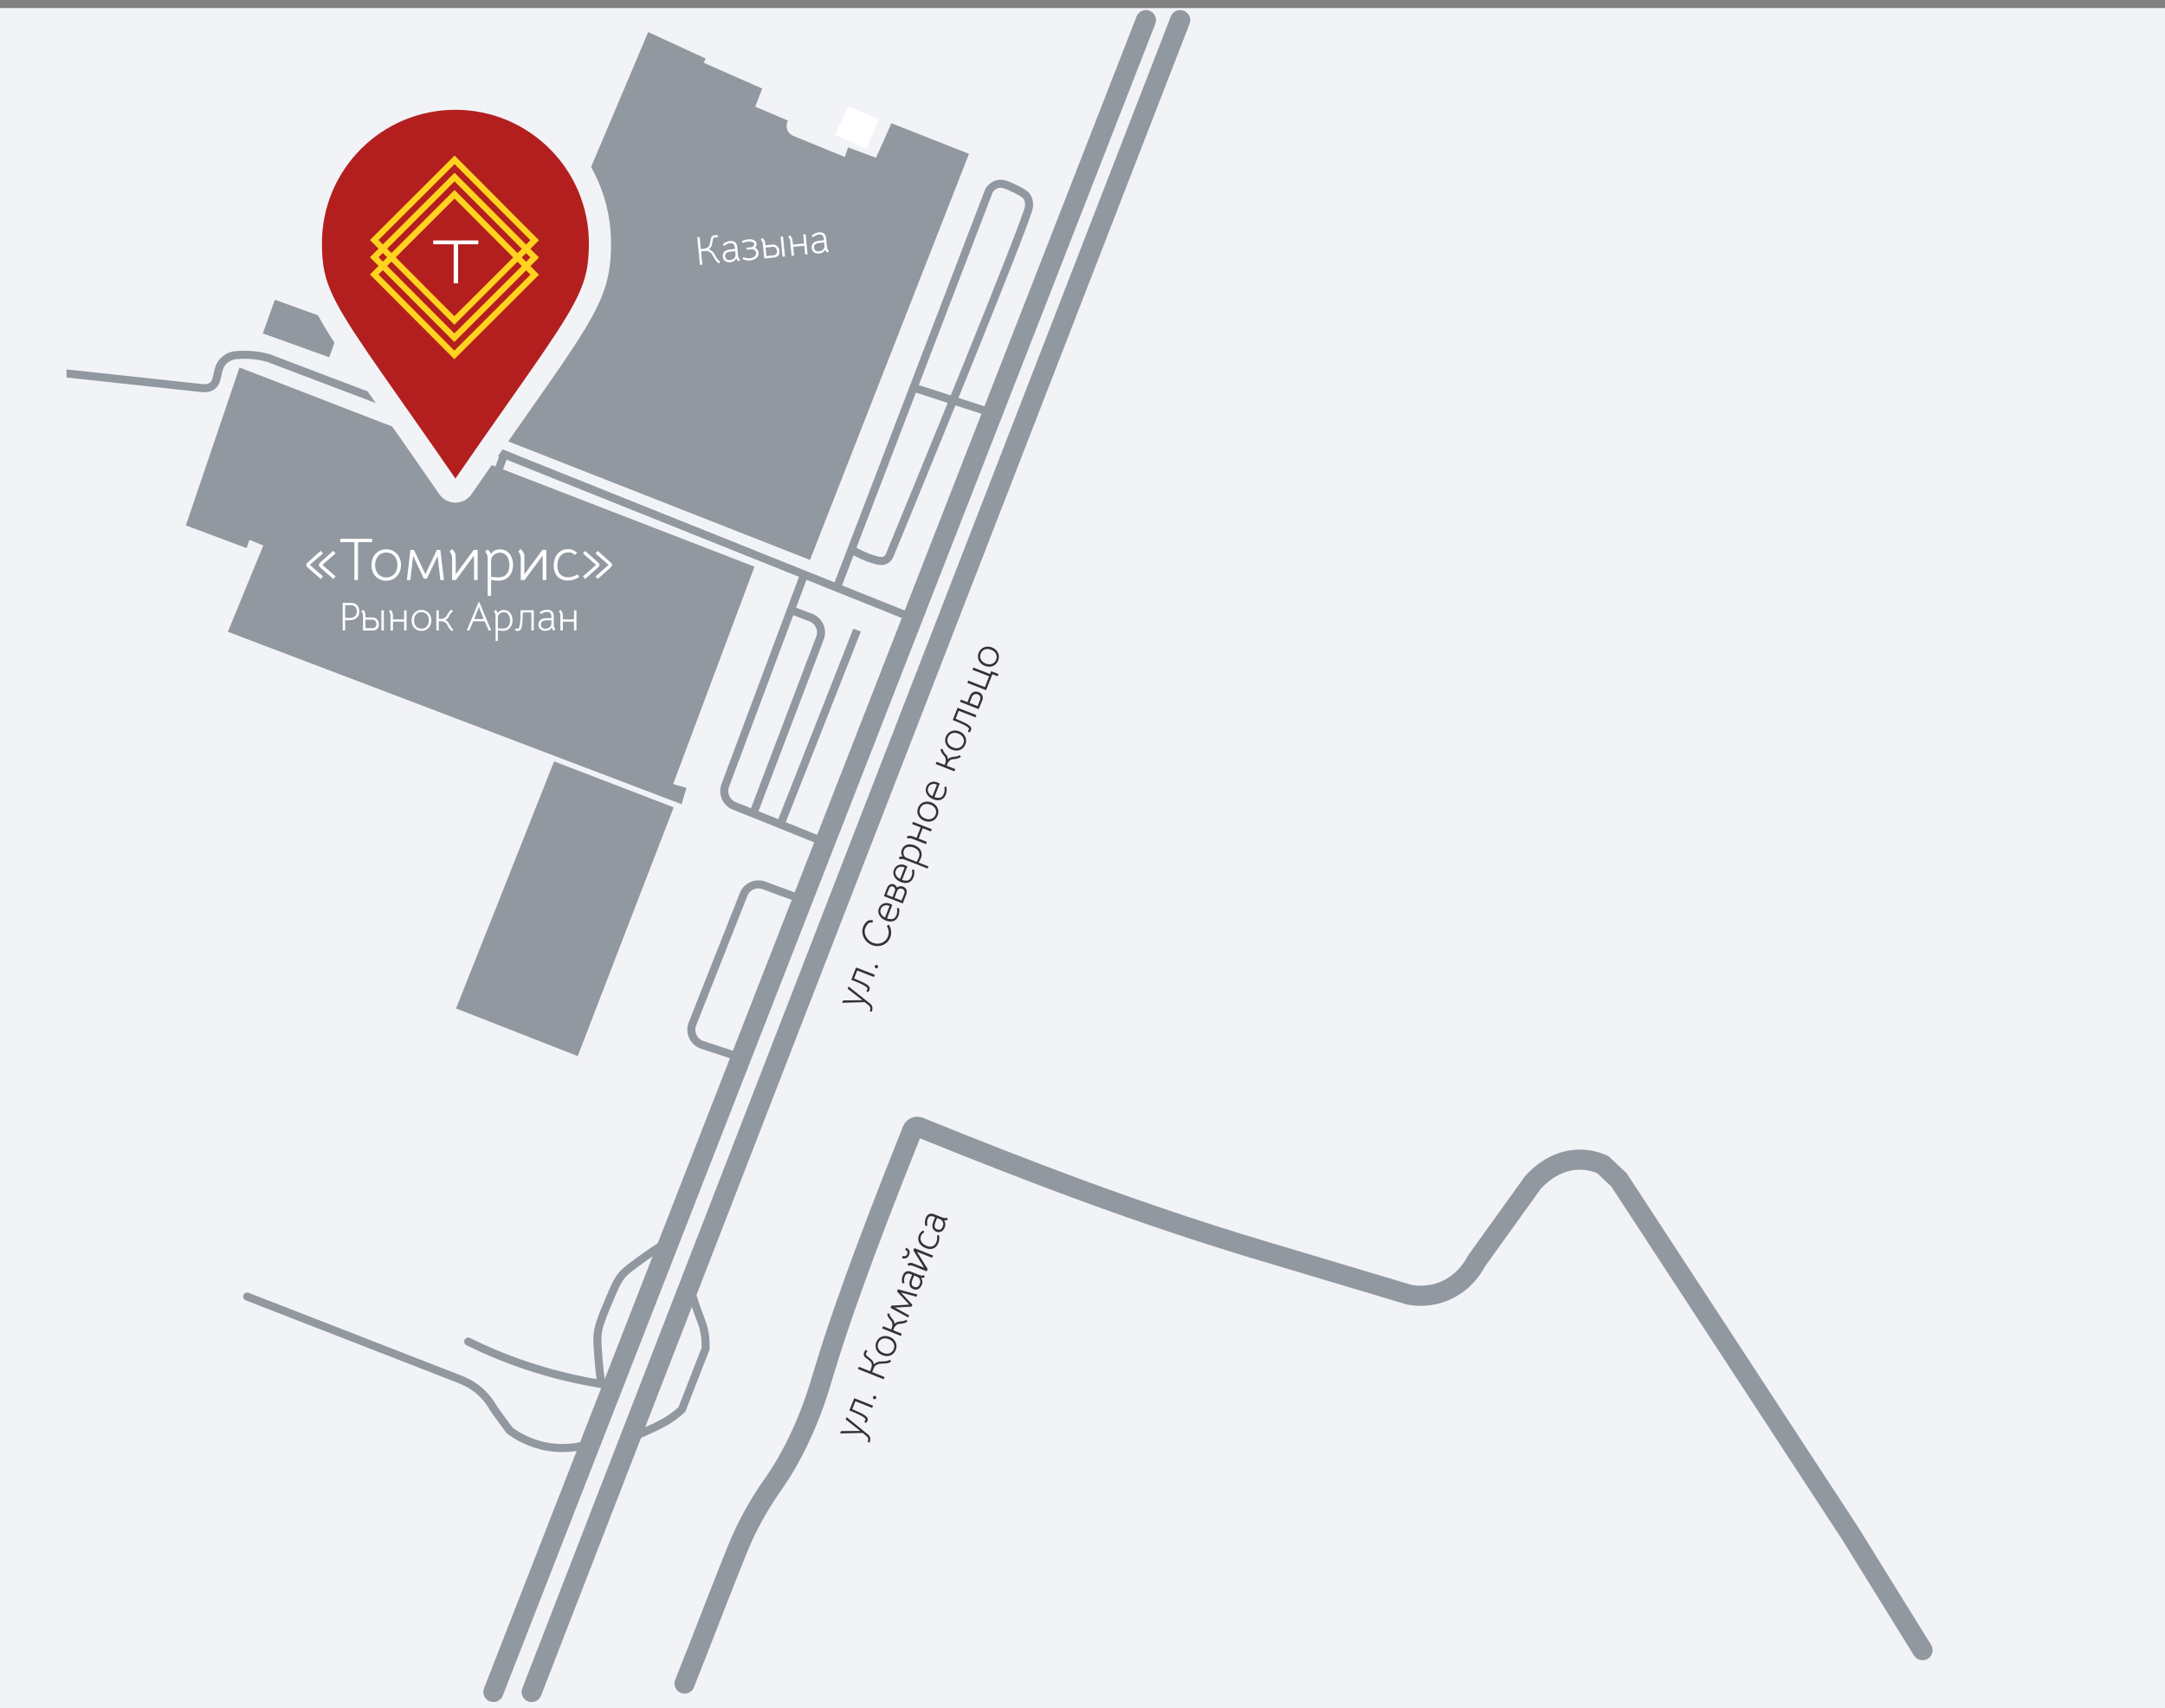 <svg width="1075" height="848" viewBox="0 0 1075 848" fill="none" xmlns="http://www.w3.org/2000/svg">
<rect x="0" y="0" width="1075" height="848" fill="#808080" stroke="none"/>
<rect y="4" width="1075" height="844" fill="#F2F3F7"/>
<g clip-path="url(#clip0_315_2295)">
<path d="M321.86 15.925C302.963 60.44 284.158 105.048 265.261 149.564C255.114 145.559 244.967 141.648 234.821 137.643C230.259 149.098 225.605 160.46 221.043 171.914C217.413 170.611 213.782 169.4 210.152 168.096L204.008 185.232C210.524 187.653 217.04 189.981 223.464 192.403L218.251 205.72C279.597 229.84 340.85 253.867 402.197 277.987C428.541 210.749 454.793 143.603 481.137 76.365C468.291 71.336 455.444 66.214 442.598 61.185C440.084 66.866 437.571 72.64 434.964 78.321L421.094 73.199C420.535 74.782 420.07 76.365 419.511 77.948C410.947 74.409 402.383 70.963 393.819 67.425C391.026 66.307 389.816 63.048 391.026 60.347L391.212 59.881C385.813 57.553 380.414 55.225 375.014 52.99L378.459 43.956C368.777 39.672 359.096 35.482 349.508 31.198C349.787 30.453 350.066 29.801 350.345 29.056L321.86 15.925Z" fill="#9198A0"/>
<path d="M421.374 52.71C426.401 54.946 431.334 57.181 436.361 59.322C434.313 64.165 432.265 69.008 430.217 73.944C425.004 71.615 419.791 69.287 414.578 66.959C416.812 62.209 419.046 57.46 421.374 52.71Z" fill="white"/>
<path d="M118.921 182.438C204.191 215.405 289.369 248.373 374.639 281.34C361.141 317.287 347.736 353.328 334.238 389.275C336.472 389.927 338.706 390.579 340.847 391.138C340.01 393.839 339.265 396.539 338.427 399.24C263.303 370.743 188.18 342.153 113.149 313.655C119.014 299.407 124.878 285.065 130.743 270.817C128.416 269.885 126.182 268.954 123.854 268.023C123.389 269.42 122.924 270.723 122.458 272.12C112.404 268.395 102.351 264.577 92.297 260.852C101.14 234.683 110.077 208.514 118.921 182.438Z" fill="#9198A0"/>
<path d="M275.128 378.007C294.956 385.643 314.784 393.187 334.519 400.823C318.601 441.986 302.682 483.148 286.857 524.311C266.749 516.395 246.642 508.572 226.441 500.657C242.732 459.773 258.93 418.89 275.128 378.007Z" fill="#9198A0"/>
<path d="M569 10L245 840" stroke="#9198A0" stroke-width="10" stroke-miterlimit="10" stroke-linecap="round" stroke-linejoin="round"/>
<path d="M586 10L264 840" stroke="#9198A0" stroke-width="10" stroke-miterlimit="10" stroke-linecap="round"/>
<path d="M339.918 835.825C343.548 826.698 350.81 808.166 354.626 798.294C366.356 768.307 368.124 763.837 372.22 756.014C381.436 738.32 385.067 737.202 393.631 720.811C402.847 703.21 406.757 688.962 409.363 680.394C415.507 659.813 427.423 624.983 453.022 561.097C453.581 559.7 455.07 559.048 456.467 559.607C509.528 581.119 565.941 602.818 626.542 620.885C650.932 628.149 675.322 635.506 699.711 642.77C702.597 643.329 709.579 644.167 717.305 640.908C727.266 636.717 731.827 628.522 733.038 626.193C742.347 613.155 751.749 600.211 761.058 587.173C762.733 585.31 771.018 575.997 783.865 575.718C788.892 575.625 792.988 576.929 795.78 578.139C798.48 580.654 801.179 583.168 803.879 585.776C842.232 644.446 880.585 703.117 918.938 761.695C930.854 780.879 942.676 800.064 954.592 819.248" stroke="#9198A0" stroke-width="10" stroke-miterlimit="10" stroke-linecap="round"/>
<path d="M163.067 163.707L139.508 155.219L136.89 162.492L160.449 170.979L163.067 163.707Z" stroke="#9198A0" stroke-width="10" stroke-miterlimit="10"/>
<path d="M364.959 524.125L348.669 518.723C344.387 517.327 342.152 512.484 343.828 508.293L369.242 444.035C370.824 440.03 375.292 438.075 379.295 439.565C384.601 441.52 390.001 443.476 395.307 445.432" stroke="#9198A0" stroke-width="4" stroke-miterlimit="10"/>
<path d="M422.955 272.958C425.375 274.355 430.402 276.963 435.336 278.174C436.732 278.546 438.408 278.825 439.897 277.894C441.201 277.149 441.759 275.752 442.038 275.007C453.302 247.721 510.18 109.239 510.925 102.627C511.204 100.02 510.18 98.064 510.18 98.064C509.808 97.412 508.97 96.108 504.688 94.059C500.127 91.824 497.799 90.707 495.193 91.452C493.238 92.01 491.935 93.314 491.19 94.339C465.963 160.18 440.735 226.022 415.508 291.77" stroke="#9198A0" stroke-width="4" stroke-miterlimit="10"/>
<path d="M33.188 185.418C55.622 187.839 77.964 190.261 100.399 192.682C102.912 192.961 104.308 192.309 105.146 191.751C108.87 189.236 107.008 183.462 110.825 179.365C112.5 177.595 114.548 176.85 115.852 176.478C118.086 176.198 120.878 176.012 124.137 176.198C127.767 176.385 130.932 177.13 133.352 177.781C152.622 185.045 171.799 192.403 191.068 199.667C200.191 204.044 209.221 208.327 218.344 212.704C233.89 218.944 249.436 225.184 264.889 231.423C326.701 256.195 388.512 280.874 450.231 305.646" stroke="#9198A0" stroke-width="4" stroke-miterlimit="10" stroke-linecap="round"/>
<path d="M250.271 225.836C249.433 228.164 248.502 230.492 247.664 232.82" stroke="#9198A0" stroke-width="4" stroke-miterlimit="10"/>
<path d="M454.324 192.682C466.147 196.5 477.969 200.319 489.792 204.137" stroke="#9198A0" stroke-width="4" stroke-miterlimit="10"/>
<path d="M398.938 286.183C385.998 320.733 373.059 355.284 360.119 389.927C358.63 393.932 360.585 398.495 364.588 400.078C378.737 405.759 392.98 411.44 407.13 417.214" stroke="#9198A0" stroke-width="4" stroke-miterlimit="10"/>
<path d="M425.562 312.817C412.902 345.04 400.242 377.262 387.488 409.484" stroke="#9198A0" stroke-width="4" stroke-miterlimit="10"/>
<path d="M393.166 303.039L402.568 306.578C406.664 308.161 408.712 312.724 407.13 316.822C396.145 345.692 385.16 374.654 374.176 403.524" stroke="#9198A0" stroke-width="4" stroke-miterlimit="10"/>
<path d="M122.738 643.701C178.499 665.307 218.993 681.232 227.837 684.585C229.42 685.237 233.888 686.82 238.263 690.731C241.894 693.897 244.035 697.343 245.431 699.765C247.944 703.21 250.458 706.749 253.064 710.195C256.23 712.523 262.746 716.714 272.055 718.297C282.109 719.973 290.114 717.738 293.931 716.434" stroke="#9198A0" stroke-width="4" stroke-miterlimit="10" stroke-linecap="round"/>
<path d="M232.492 666.052C241.708 670.616 252.879 675.365 265.725 679.37C278.665 683.467 290.673 685.889 300.913 687.472" stroke="#9198A0" stroke-width="4" stroke-miterlimit="10" stroke-linecap="round"/>
<path d="M329.027 617.998C326.42 619.674 322.604 622.189 318.135 625.448C313.388 628.894 310.968 630.664 309.106 632.712C306.592 635.599 305.01 639.324 301.938 646.682C298.68 654.504 297.097 658.416 296.725 662.7C296.445 665.68 296.725 668.753 297.19 674.899C297.563 679.649 298.028 683.56 298.493 686.354" stroke="#9198A0" stroke-width="4" stroke-miterlimit="10"/>
<path d="M343.455 642.211C344.013 643.981 344.851 646.588 345.968 649.848C347.83 655.063 348.668 656.646 349.413 659.72C349.971 661.955 350.53 665.307 350.344 669.591C346.434 679.649 342.524 689.707 338.614 699.671C337.683 700.603 336.287 701.813 334.518 703.117C333.867 703.583 332.377 704.7 330.05 706.004C324.465 709.171 315.714 712.803 314.504 713.268" stroke="#9198A0" stroke-width="4" stroke-miterlimit="10"/>
</g>
<path d="M430.82 715.948C431.097 715.255 431.178 714.677 431.061 714.214C431.019 713.996 430.926 713.779 430.783 713.564C430.651 713.354 430.483 713.164 430.277 712.996L428.35 711.407L417.141 711.642L417.609 710.472L427.154 710.411L419.919 704.696L420.379 703.545L430.998 712.164C431.577 712.654 431.939 713.222 432.082 713.869C432.229 714.544 432.128 715.316 431.782 716.182L430.82 715.948ZM430.738 705.434C430.52 705.979 430.128 706.332 429.561 706.493L429.256 705.423C429.484 705.356 429.64 705.218 429.724 705.007C429.808 704.797 429.805 704.609 429.713 704.443C429.609 704.272 429.422 704.075 429.152 703.852C428.503 703.32 427.517 702.753 426.192 702.152C424.872 701.538 423.383 700.899 421.724 700.236L424.178 694.152L433.482 697.872L433.036 698.987L424.735 695.667L423.161 699.604C424.444 700.131 425.742 700.708 427.057 701.334C428.372 701.961 429.309 702.508 429.869 702.976C430.332 703.362 430.645 703.746 430.808 704.127C430.96 704.503 430.936 704.939 430.738 705.434ZM435.06 694.143C434.975 694.353 434.827 694.509 434.614 694.611C434.394 694.695 434.178 694.695 433.968 694.611C433.745 694.521 433.589 694.373 433.5 694.165C433.403 693.94 433.397 693.722 433.481 693.511C433.57 693.288 433.725 693.135 433.945 693.051C434.158 692.949 434.376 692.943 434.599 693.032C434.809 693.116 434.963 693.271 435.06 693.496C435.149 693.704 435.149 693.92 435.06 694.143ZM426.437 678.539L432.027 680.774L432.257 680.198C432.584 679.381 432.788 678.673 432.869 678.074C432.956 677.462 432.831 676.895 432.494 676.373C432.323 676.118 432.099 675.87 431.822 675.63C431.545 675.39 431.195 675.114 430.774 674.802C430.22 674.393 429.796 674.052 429.504 673.777C429.205 673.485 429.014 673.172 428.932 672.837C428.818 672.404 428.865 671.928 429.073 671.408C429.261 670.937 429.562 670.49 429.976 670.067L430.715 670.858C430.437 671.12 430.222 671.443 430.069 671.827C429.95 672.124 429.916 672.369 429.968 672.563C430.01 672.709 430.126 672.87 430.314 673.045C430.495 673.204 430.825 673.472 431.305 673.851C432.261 674.549 432.921 675.143 433.285 675.634C433.642 676.106 433.86 676.675 433.939 677.338C434.471 676.833 435.033 676.469 435.625 676.246C436.217 676.023 436.865 675.909 437.571 675.904C438.47 675.919 439.3 675.871 440.063 675.759C440.831 675.635 441.372 675.414 441.686 675.094L442.525 675.796C442.095 676.299 441.499 676.621 440.739 676.762C439.984 676.891 439.042 676.966 437.913 676.989L437.107 677.011C436.481 677.033 435.854 677.235 435.228 677.617C434.601 677.998 434.184 678.449 433.976 678.969L433.067 681.19L439.213 683.648L438.768 684.762L425.991 679.653L426.437 678.539ZM444.766 670.194C444.414 671.073 443.895 671.778 443.21 672.308C442.529 672.825 441.746 673.13 440.862 673.222C439.979 673.313 439.072 673.173 438.144 672.802C437.215 672.431 436.463 671.907 435.886 671.231C435.301 670.538 434.941 669.769 434.805 668.925C434.661 668.063 434.765 667.193 435.116 666.314C435.463 665.448 435.983 664.758 436.676 664.245C437.362 663.715 438.147 663.405 439.031 663.313C439.919 663.209 440.828 663.343 441.757 663.714C442.685 664.085 443.435 664.615 444.007 665.303C444.584 665.979 444.945 666.748 445.088 667.609C445.225 668.454 445.117 669.315 444.766 670.194ZM443.77 669.775C444.181 668.747 444.157 667.783 443.699 666.882C443.246 665.968 442.45 665.284 441.311 664.828C440.556 664.526 439.837 664.404 439.153 664.461C438.458 664.513 437.845 664.734 437.315 665.126C436.785 665.517 436.387 666.047 436.119 666.715C435.847 667.396 435.768 668.061 435.882 668.71C435.996 669.358 436.293 669.944 436.773 670.466C437.241 670.984 437.847 671.391 438.589 671.688C439.332 671.985 440.052 672.107 440.747 672.055C441.431 671.998 442.037 671.774 442.567 671.383C443.097 670.992 443.498 670.456 443.77 669.775ZM438.488 658.421L442.499 660.025C442.544 659.913 442.621 659.722 442.73 659.449C442.839 659.177 442.914 658.97 442.956 658.829C442.991 658.67 443.022 658.503 443.049 658.328C443.116 657.909 443.11 657.476 443.03 657.028C442.956 656.567 442.801 656.182 442.566 655.873L442.206 655.427C441.723 654.875 441.343 654.371 441.065 653.916C440.694 653.264 440.545 652.667 440.62 652.122L441.715 652.237C441.673 652.593 441.794 653.008 442.079 653.481C442.295 653.84 442.555 654.195 442.859 654.547C443.169 654.886 443.357 655.098 443.424 655.182C443.709 655.511 443.893 655.822 443.977 656.114C444.061 656.406 444.107 656.776 444.115 657.224C444.6 656.801 445.052 656.515 445.47 656.366C445.889 656.218 446.306 656.126 446.722 656.091C447.554 656.022 448.158 655.948 448.534 655.868C449.156 655.715 449.563 655.504 449.756 655.237L450.629 655.909C450.213 656.446 449.492 656.812 448.467 657.005C448.185 657.064 447.893 657.113 447.591 657.15C447.281 657.17 447.082 657.183 446.993 657.191C446.599 657.206 446.306 657.239 446.113 657.291C445.722 657.407 445.339 657.628 444.965 657.952C444.591 658.277 444.312 658.617 444.126 658.974C444.022 659.162 443.896 659.442 443.747 659.813C443.633 660.098 443.558 660.305 443.521 660.433L447.773 662.134L447.328 663.248L438.043 659.535L438.488 658.421ZM442.157 649.301L442.595 648.206L451.464 647.681L445.409 641.168L445.84 640.09L455.545 642.7L455.107 643.796L447.344 641.661L453.005 647.759L452.634 648.687L444.337 649.182L451.416 653.025L450.993 654.084L442.157 649.301ZM459.167 634.072C458.888 634.233 458.607 634.343 458.324 634.402C458.047 634.45 457.704 634.463 457.296 634.443C457.68 634.884 457.909 635.406 457.983 636.011C458.05 636.597 457.945 637.237 457.667 637.931C457.276 638.909 456.702 639.591 455.944 639.977C455.192 640.351 454.37 640.36 453.478 640.003C452.537 639.627 451.938 639.007 451.681 638.143C451.428 637.267 451.544 636.222 452.029 635.008L452.891 632.854L452.222 632.587C451.48 632.29 450.864 632.231 450.377 632.409C449.889 632.587 449.511 633.011 449.244 633.679C449.046 634.174 448.936 634.719 448.914 635.313C448.879 635.903 448.935 636.463 449.081 636.996L448.063 637.17C447.863 636.559 447.782 635.916 447.822 635.243C447.854 634.552 447.996 633.891 448.249 633.26C448.65 632.257 449.214 631.599 449.942 631.287C450.657 630.97 451.498 631.005 452.464 631.391L456.345 632.943C457.298 633.324 458.131 633.377 458.844 633.103L459.167 634.072ZM456.672 637.511C457.004 636.682 457.037 635.934 456.772 635.268C456.512 634.59 456.017 634.104 455.286 633.812L453.894 633.255L453.136 635.149C452.715 636.202 452.568 637.019 452.694 637.601C452.808 638.178 453.212 638.605 453.905 638.882C454.524 639.129 455.075 639.134 455.558 638.897C456.028 638.654 456.4 638.192 456.672 637.511ZM453.531 620.803L454.006 619.615L463.292 623.328L462.846 624.442L455.288 621.42L460.618 630.013L460.15 631.183L453.539 628.54C452.561 628.148 451.739 628.121 451.073 628.458L450.627 627.418C450.932 627.195 451.336 627.048 451.838 626.976C452.328 626.899 452.803 626.953 453.261 627.136L458.832 629.364L453.531 620.803ZM451.407 622.991C451.075 623.821 450.591 624.367 449.955 624.629C449.324 624.879 448.613 624.861 447.823 624.574L448.254 623.497C449.343 623.86 450.081 623.56 450.467 622.594C450.849 621.641 450.512 620.939 449.457 620.488L449.888 619.411C450.707 619.768 451.245 620.255 451.5 620.874C451.76 621.481 451.729 622.186 451.407 622.991ZM465.927 617.115C465.387 618.464 464.547 619.363 463.405 619.811C462.269 620.247 460.983 620.178 459.547 619.604C458.556 619.208 457.758 618.673 457.151 617.999C456.532 617.321 456.154 616.56 456.018 615.716C455.869 614.866 455.973 613.996 456.33 613.105C456.528 612.609 456.804 612.188 457.158 611.842C457.505 611.478 457.967 611.146 458.547 610.846L458.918 611.856C458.52 612.027 458.197 612.243 457.949 612.503C457.706 612.75 457.501 613.085 457.333 613.506C456.922 614.533 456.964 615.505 457.459 616.421C457.947 617.32 458.81 618.017 460.048 618.512C461.187 618.967 462.186 619.036 463.045 618.719C463.897 618.385 464.536 617.686 464.961 616.621C465.323 615.717 465.423 614.623 465.262 613.338L466.235 613.167C466.379 613.813 466.426 614.485 466.376 615.183C466.319 615.864 466.17 616.508 465.927 617.115ZM470.582 605.527C470.302 605.688 470.021 605.799 469.739 605.858C469.462 605.905 469.119 605.919 468.71 605.899C469.094 606.34 469.323 606.862 469.398 607.466C469.465 608.053 469.359 608.693 469.082 609.386C468.691 610.364 468.117 611.046 467.359 611.433C466.606 611.807 465.784 611.815 464.893 611.459C463.952 611.083 463.353 610.463 463.095 609.599C462.843 608.722 462.959 607.677 463.444 606.464L464.306 604.31L463.637 604.042C462.894 603.745 462.279 603.686 461.791 603.864C461.303 604.043 460.926 604.466 460.659 605.135C460.461 605.63 460.35 606.175 460.328 606.769C460.294 607.358 460.349 607.919 460.495 608.451L459.478 608.626C459.277 608.014 459.197 607.372 459.236 606.698C459.268 606.008 459.411 605.346 459.663 604.715C460.064 603.712 460.629 603.055 461.357 602.743C462.072 602.426 462.913 602.46 463.878 602.847L467.76 604.399C468.713 604.78 469.546 604.833 470.259 604.558L470.582 605.527ZM468.087 608.967C468.418 608.137 468.452 607.389 468.187 606.723C467.927 606.045 467.432 605.56 466.701 605.268L465.308 604.711L464.551 606.605C464.13 607.657 463.983 608.474 464.109 609.056C464.223 609.633 464.627 610.06 465.32 610.337C465.939 610.585 466.49 610.59 466.973 610.352C467.443 610.109 467.814 609.648 468.087 608.967Z" fill="#333333"/>
<path d="M431.887 502.049C432.159 501.354 432.235 500.775 432.115 500.313C432.071 500.095 431.977 499.88 431.832 499.665C431.699 499.456 431.529 499.268 431.322 499.101L429.382 497.527L418.176 497.849L418.634 496.675L428.178 496.541L420.899 490.882L421.35 489.727L432.036 498.263C432.619 498.749 432.985 499.314 433.134 499.96C433.285 500.634 433.191 501.406 432.851 502.276L431.887 502.049ZM431.724 491.536C431.51 492.082 431.121 492.438 430.555 492.604L430.242 491.536C430.469 491.468 430.624 491.328 430.707 491.117C430.789 490.906 430.784 490.718 430.691 490.552C430.586 490.382 430.397 490.187 430.126 489.966C429.473 489.439 428.482 488.88 427.152 488.289C425.828 487.685 424.334 487.058 422.67 486.408L425.077 480.305L434.409 483.953L433.972 485.071L425.646 481.816L424.102 485.765C425.389 486.282 426.692 486.849 428.011 487.465C429.331 488.081 430.272 488.621 430.836 489.084C431.302 489.467 431.618 489.848 431.784 490.228C431.938 490.603 431.918 491.039 431.724 491.536ZM435.958 480.211C435.875 480.422 435.728 480.579 435.516 480.682C435.296 480.768 435.081 480.77 434.869 480.688C434.646 480.6 434.489 480.453 434.398 480.246C434.3 480.021 434.292 479.803 434.374 479.592C434.462 479.369 434.615 479.214 434.835 479.128C435.047 479.025 435.265 479.017 435.488 479.104C435.699 479.187 435.854 479.34 435.952 479.565C436.043 479.772 436.045 479.987 435.958 480.211ZM442.006 465.453C441.54 466.645 440.822 467.603 439.852 468.326C438.882 469.049 437.787 469.488 436.568 469.641C435.348 469.794 434.149 469.64 432.969 469.179C431.764 468.708 430.746 467.981 429.914 466.997C429.081 466.013 428.54 464.907 428.291 463.678C428.041 462.45 428.139 461.264 428.586 460.121C428.994 459.078 429.611 458.196 430.437 457.474C431.268 456.739 432.302 456.585 433.538 457.011L433.101 458.129C432.267 457.846 431.56 458.006 430.981 458.61C430.406 459.201 429.968 459.882 429.667 460.652C429.303 461.583 429.245 462.555 429.493 463.568C429.729 464.577 430.204 465.485 430.918 466.294C431.633 467.103 432.481 467.7 433.462 468.083C434.406 468.452 435.381 468.576 436.388 468.454C437.382 468.327 438.28 467.97 439.083 467.382C439.89 466.781 440.488 465.984 440.877 464.99C441.231 464.084 441.354 463.166 441.245 462.235C441.141 461.293 440.829 460.462 440.308 459.743L441.298 459.078C441.952 460.006 442.336 461.037 442.451 462.17C442.567 463.303 442.418 464.398 442.006 465.453ZM440.432 455.966C441.306 456.294 442.189 456.395 443.082 456.272C443.963 456.144 444.643 455.465 445.124 454.236C445.323 453.726 445.439 453.228 445.472 452.74C445.493 452.247 445.465 451.642 445.387 450.924L446.359 450.746C446.5 451.374 446.551 452.031 446.512 452.717C446.473 453.403 446.329 454.063 446.082 454.696C445.572 456 444.758 456.856 443.64 457.263C442.514 457.653 441.268 457.581 439.902 457.047C438.995 456.693 438.22 456.204 437.576 455.58C436.92 454.951 436.477 454.234 436.248 453.429C436.024 452.611 436.082 451.768 436.421 450.898C436.703 450.178 437.123 449.598 437.682 449.158C438.228 448.713 438.862 448.445 439.584 448.355C440.299 448.248 441.029 448.34 441.774 448.632C441.973 448.709 442.15 448.786 442.307 448.861C442.451 448.932 442.577 448.995 442.684 449.051L443.06 449.242L440.432 455.966ZM441.683 449.798C441.601 449.752 441.479 449.697 441.318 449.634C440.759 449.416 440.214 449.346 439.682 449.424C439.138 449.498 438.659 449.697 438.246 450.022C437.832 450.347 437.526 450.765 437.327 451.274C437.031 452.031 437.062 452.795 437.419 453.565C437.764 454.329 438.441 454.98 439.448 455.517L441.683 449.798ZM440.375 441.004C440.739 440.073 441.248 439.449 441.902 439.132C442.543 438.81 443.186 438.775 443.832 439.027C444.18 439.163 444.492 439.371 444.769 439.651C445.051 439.919 445.26 440.244 445.397 440.627C445.82 440.277 446.304 440.065 446.848 439.991C447.392 439.918 447.925 439.983 448.447 440.187C449.167 440.468 449.687 440.951 450.007 441.634C450.319 442.3 450.319 443.088 450.007 443.996L448.249 448.549L438.879 444.886L440.375 441.004ZM444.363 442.284C444.498 441.793 444.469 441.352 444.278 440.962C444.092 440.56 443.8 440.282 443.402 440.126C442.993 439.966 442.609 439.995 442.252 440.213C441.899 440.419 441.621 440.783 441.417 441.304L440.281 444.21L443.187 445.346L444.363 442.284ZM448.983 443.704C449.192 443.17 449.216 442.685 449.057 442.251C448.885 441.811 448.538 441.49 448.017 441.286C447.52 441.092 447.031 441.079 446.55 441.249C446.056 441.414 445.693 441.773 445.462 442.327L444.156 445.725L447.639 447.086L448.983 443.704ZM447.905 436.848C448.779 437.175 449.663 437.277 450.556 437.154C451.436 437.025 452.117 436.346 452.597 435.117C452.796 434.608 452.912 434.109 452.946 433.621C452.967 433.128 452.938 432.523 452.861 431.806L453.832 431.627C453.974 432.255 454.025 432.912 453.985 433.598C453.946 434.284 453.803 434.944 453.555 435.577C453.046 436.881 452.232 437.737 451.113 438.145C449.987 438.535 448.741 438.463 447.375 437.929C446.469 437.574 445.693 437.085 445.05 436.461C444.394 435.833 443.951 435.116 443.722 434.31C443.497 433.493 443.555 432.649 443.895 431.78C444.177 431.06 444.597 430.479 445.155 430.039C445.701 429.594 446.336 429.327 447.058 429.237C447.773 429.13 448.503 429.222 449.248 429.513C449.446 429.591 449.624 429.667 449.781 429.743C449.925 429.813 450.05 429.877 450.157 429.933L450.534 430.123L447.905 436.848ZM449.156 430.68C449.074 430.633 448.953 430.579 448.791 430.516C448.232 430.297 447.687 430.227 447.155 430.306C446.611 430.379 446.132 430.579 445.719 430.904C445.306 431.229 444.999 431.646 444.8 432.155C444.504 432.913 444.535 433.676 444.893 434.446C445.238 435.211 445.914 435.862 446.921 436.398L449.156 430.68ZM447.796 421.801C448.131 420.944 448.632 420.302 449.3 419.876C449.96 419.433 450.708 419.203 451.545 419.186C452.387 419.157 453.248 419.315 454.13 419.66C455.086 420.034 455.86 420.544 456.452 421.19C457.044 421.837 457.418 422.584 457.573 423.432C457.716 424.275 457.603 425.169 457.234 426.113C457.112 426.423 456.743 427.131 456.125 428.235L461.024 430.15L460.609 431.212L449.209 426.755C448.228 426.372 447.406 426.351 446.742 426.693L446.289 425.657C446.52 425.504 446.805 425.379 447.144 425.282C447.482 425.185 447.823 425.154 448.168 425.189C447.396 424.271 447.272 423.142 447.796 421.801ZM456.191 425.813C456.648 424.645 456.655 423.639 456.212 422.793C455.762 421.93 454.953 421.27 453.786 420.814C452.681 420.382 451.662 420.277 450.731 420.5C449.804 420.71 449.166 421.263 448.816 422.157C448.54 422.865 448.509 423.583 448.725 424.312C448.947 425.028 449.395 425.547 450.071 425.868L455.194 427.871C455.752 426.772 456.085 426.086 456.191 425.813ZM462.667 411.663L462.23 412.781L458.151 411.186L456.141 416.327L460.213 417.941L459.769 419.077L452.765 416.339C452.095 416.077 451.4 416.077 450.682 416.341L450.247 415.312C450.765 415.085 451.263 414.964 451.74 414.951C452.218 414.937 452.699 415.025 453.184 415.214L455.102 415.964L457.126 410.786L452.917 409.14L453.354 408.022L462.667 411.663ZM465.551 404.835C465.206 405.717 464.693 406.426 464.012 406.961C463.335 407.484 462.555 407.794 461.672 407.893C460.788 407.991 459.881 407.859 458.95 407.495C458.018 407.131 457.262 406.613 456.679 405.941C456.09 405.253 455.723 404.487 455.581 403.644C455.43 402.783 455.527 401.912 455.872 401.03C456.212 400.161 456.726 399.468 457.416 398.95C458.097 398.414 458.88 398.097 459.763 397.999C460.651 397.888 461.56 398.014 462.492 398.379C463.423 398.743 464.178 399.267 464.755 399.95C465.337 400.622 465.703 401.388 465.854 402.248C465.997 403.091 465.896 403.954 465.551 404.835ZM464.552 404.424C464.955 403.393 464.924 402.429 464.459 401.531C463.999 400.621 463.197 399.943 462.055 399.496C461.297 399.2 460.577 399.083 459.894 399.146C459.199 399.203 458.588 399.429 458.061 399.825C457.534 400.22 457.14 400.753 456.878 401.424C456.611 402.107 456.537 402.772 456.656 403.42C456.775 404.068 457.077 404.651 457.561 405.169C458.033 405.683 458.642 406.086 459.387 406.377C460.132 406.668 460.852 406.785 461.547 406.728C462.23 406.665 462.835 406.437 463.362 406.041C463.889 405.646 464.285 405.107 464.552 404.424ZM463.976 395.736C464.85 396.064 465.733 396.166 466.626 396.042C467.507 395.914 468.187 395.235 468.668 394.006C468.867 393.497 468.983 392.998 469.016 392.51C469.037 392.017 469.009 391.412 468.931 390.695L469.903 390.516C470.044 391.144 470.095 391.801 470.056 392.487C470.017 393.173 469.873 393.833 469.626 394.466C469.116 395.77 468.302 396.626 467.184 397.033C466.058 397.423 464.812 397.352 463.446 396.818C462.539 396.463 461.764 395.974 461.12 395.35C460.464 394.722 460.021 394.005 459.792 393.199C459.568 392.381 459.626 391.538 459.965 390.669C460.247 389.948 460.667 389.368 461.226 388.928C461.772 388.483 462.406 388.215 463.128 388.126C463.843 388.018 464.573 388.11 465.318 388.402C465.517 388.479 465.694 388.556 465.851 388.632C465.995 388.702 466.121 388.766 466.228 388.822L466.604 389.012L463.976 395.736ZM465.227 389.569C465.145 389.522 465.023 389.467 464.862 389.404C464.303 389.186 463.758 389.116 463.226 389.194C462.682 389.268 462.203 389.467 461.79 389.793C461.376 390.118 461.07 390.535 460.871 391.044C460.575 391.801 460.606 392.565 460.963 393.335C461.308 394.1 461.985 394.75 462.992 395.287L465.227 389.569ZM465.02 378.176L469.044 379.749C469.088 379.637 469.163 379.445 469.27 379.172C469.377 378.899 469.45 378.691 469.491 378.55C469.525 378.391 469.554 378.224 469.58 378.048C469.644 377.629 469.634 377.196 469.551 376.748C469.474 376.288 469.316 375.904 469.078 375.597L468.714 375.154C468.227 374.606 467.843 374.105 467.562 373.651C467.186 373.003 467.033 372.406 467.103 371.861L468.199 371.968C468.16 372.324 468.284 372.738 468.573 373.209C468.791 373.566 469.054 373.919 469.361 374.269C469.673 374.605 469.863 374.816 469.931 374.899C470.218 375.226 470.405 375.536 470.491 375.827C470.578 376.118 470.626 376.488 470.637 376.936C471.119 376.509 471.569 376.22 471.986 376.068C472.403 375.916 472.82 375.821 473.236 375.783C474.067 375.707 474.67 375.628 475.046 375.546C475.666 375.388 476.072 375.174 476.263 374.905L477.141 375.57C476.729 376.111 476.012 376.482 474.988 376.683C474.707 376.745 474.415 376.795 474.113 376.835C473.804 376.857 473.604 376.872 473.515 376.88C473.122 376.898 472.829 376.934 472.636 376.987C472.246 377.107 471.865 377.33 471.494 377.658C471.122 377.985 470.845 378.327 470.662 378.685C470.56 378.874 470.436 379.155 470.29 379.528C470.179 379.813 470.105 380.021 470.068 380.15L474.334 381.817L473.897 382.935L464.584 379.294L465.02 378.176ZM479.346 369.545C479.001 370.427 478.488 371.135 477.807 371.671C477.13 372.193 476.35 372.504 475.467 372.603C474.583 372.701 473.676 372.569 472.745 372.204C471.813 371.84 471.057 371.323 470.475 370.651C469.885 369.963 469.518 369.197 469.376 368.354C469.225 367.493 469.322 366.622 469.667 365.74C470.007 364.871 470.521 364.177 471.211 363.659C471.892 363.124 472.675 362.807 473.558 362.709C474.446 362.598 475.356 362.724 476.287 363.088C477.218 363.452 477.973 363.976 478.55 364.66C479.132 365.332 479.498 366.097 479.649 366.958C479.792 367.801 479.691 368.664 479.346 369.545ZM478.347 369.133C478.75 368.103 478.719 367.139 478.254 366.241C477.794 365.331 476.992 364.653 475.85 364.206C475.092 363.91 474.372 363.793 473.689 363.855C472.994 363.913 472.383 364.139 471.856 364.535C471.33 364.93 470.935 365.463 470.673 366.133C470.406 366.816 470.332 367.482 470.451 368.13C470.57 368.777 470.872 369.361 471.356 369.879C471.828 370.393 472.437 370.796 473.182 371.087C473.927 371.378 474.647 371.495 475.342 371.438C476.025 371.375 476.63 371.146 477.157 370.751C477.684 370.356 478.08 369.816 478.347 369.133ZM482.126 362.599C481.912 363.146 481.522 363.502 480.957 363.667L480.644 362.6C480.871 362.531 481.026 362.391 481.108 362.18C481.191 361.969 481.186 361.781 481.093 361.616C480.987 361.446 480.799 361.251 480.527 361.03C479.874 360.503 478.883 359.943 477.554 359.352C476.23 358.749 474.735 358.122 473.071 357.471L475.478 351.369L484.811 355.017L484.374 356.134L476.047 352.879L474.504 356.828C475.79 357.346 477.093 357.912 478.413 358.528C479.733 359.144 480.674 359.684 481.237 360.148C481.703 360.53 482.019 360.912 482.186 361.292C482.34 361.667 482.32 362.103 482.126 362.599ZM477.088 347.307L480.385 348.595L481.633 345.347C481.878 344.756 482.231 344.292 482.692 343.957C483.14 343.617 483.648 343.415 484.217 343.351C484.786 343.287 485.356 343.367 485.927 343.59C486.871 343.959 487.496 344.54 487.802 345.332C488.1 346.107 488.043 346.986 487.629 347.97L485.964 352.065L476.651 348.424L477.088 347.307ZM486.543 347.674C486.809 346.919 486.845 346.296 486.651 345.805C486.444 345.309 486.067 344.954 485.521 344.741C484.937 344.513 484.367 344.505 483.812 344.717C483.244 344.925 482.826 345.391 482.556 346.116L481.409 348.996L485.414 350.561L486.543 347.674ZM495.787 334.627L495.35 335.745L492.743 334.725L489.641 342.66L480.327 339.02L480.764 337.902L489.034 341.135L491.139 335.752L482.868 332.519L483.305 331.401L491.576 334.634L492.129 333.218L495.787 334.627ZM495.623 327.907C495.278 328.788 494.765 329.497 494.083 330.032C493.407 330.555 492.627 330.865 491.743 330.964C490.86 331.063 489.953 330.93 489.022 330.566C488.09 330.202 487.333 329.684 486.751 329.013C486.161 328.324 485.795 327.558 485.652 326.715C485.502 325.854 485.599 324.983 485.944 324.102C486.284 323.232 486.798 322.539 487.487 322.021C488.169 321.485 488.951 321.169 489.835 321.07C490.723 320.959 491.632 321.086 492.564 321.45C493.495 321.814 494.249 322.338 494.827 323.021C495.409 323.693 495.775 324.459 495.926 325.319C496.068 326.162 495.967 327.025 495.623 327.907ZM494.624 327.495C495.027 326.464 494.996 325.5 494.531 324.602C494.071 323.692 493.269 323.014 492.127 322.567C491.369 322.271 490.649 322.154 489.966 322.217C489.271 322.274 488.66 322.5 488.133 322.896C487.606 323.291 487.212 323.824 486.95 324.495C486.683 325.178 486.609 325.843 486.728 326.491C486.847 327.139 487.148 327.722 487.633 328.241C488.105 328.754 488.713 329.157 489.458 329.448C490.204 329.739 490.924 329.856 491.619 329.799C492.302 329.736 492.907 329.508 493.434 329.112C493.96 328.717 494.357 328.178 494.624 327.495Z" fill="#333333"/>
<path d="M347.407 117.683L347.992 123.674L348.609 123.614C349.485 123.528 350.208 123.384 350.778 123.181C351.36 122.977 351.806 122.605 352.115 122.066C352.263 121.797 352.38 121.484 352.466 121.127C352.551 120.77 352.636 120.333 352.719 119.816C352.827 119.136 352.936 118.603 353.045 118.217C353.167 117.817 353.357 117.503 353.617 117.277C353.949 116.976 354.394 116.799 354.951 116.745C355.455 116.695 355.991 116.757 356.557 116.929L356.194 117.949C355.834 117.824 355.448 117.781 355.036 117.821C354.718 117.852 354.485 117.936 354.337 118.071C354.227 118.175 354.137 118.351 354.067 118.599C354.01 118.833 353.923 119.25 353.808 119.85C353.627 121.02 353.403 121.879 353.135 122.428C352.88 122.962 352.475 123.417 351.922 123.793C352.616 124.033 353.197 124.365 353.668 124.788C354.138 125.21 354.537 125.734 354.866 126.358C355.266 127.163 355.691 127.879 356.141 128.505C356.604 129.129 357.049 129.508 357.478 129.64L357.24 130.708C356.596 130.557 356.036 130.176 355.561 129.566C355.1 128.955 354.599 128.153 354.06 127.161L353.67 126.455C353.362 125.909 352.895 125.446 352.268 125.065C351.641 124.684 351.049 124.521 350.492 124.576L348.101 124.789L348.745 131.378L347.551 131.494L346.212 117.8L347.407 117.683ZM366.76 129.737C366.489 129.563 366.262 129.364 366.079 129.141C365.91 128.916 365.74 128.618 365.57 128.246C365.355 128.789 364.996 129.233 364.494 129.577C364.004 129.906 363.387 130.107 362.644 130.18C361.596 130.282 360.726 130.086 360.034 129.591C359.356 129.095 358.97 128.369 358.877 127.413C358.778 126.405 359.053 125.587 359.702 124.961C360.364 124.334 361.346 123.957 362.646 123.829L364.955 123.604L364.885 122.887C364.807 122.091 364.577 121.517 364.194 121.166C363.812 120.815 363.262 120.675 362.546 120.745C362.015 120.797 361.48 120.949 360.943 121.203C360.403 121.443 359.931 121.75 359.526 122.125L358.902 121.302C359.353 120.842 359.887 120.475 360.503 120.201C361.131 119.912 361.784 119.734 362.46 119.668C363.535 119.563 364.379 119.762 364.99 120.265C365.601 120.754 365.957 121.516 366.058 122.551L366.465 126.712C366.565 127.733 366.9 128.498 367.473 129.004L366.76 129.737ZM362.559 129.103C363.448 129.016 364.127 128.702 364.597 128.16C365.08 127.617 365.283 126.954 365.206 126.172L365.06 124.679L363.03 124.877C361.902 124.987 361.109 125.232 360.65 125.612C360.19 125.979 359.997 126.533 360.069 127.277C360.134 127.94 360.383 128.431 360.816 128.751C361.248 129.057 361.829 129.174 362.559 129.103ZM372.489 129.318C371.799 129.385 371.105 129.346 370.408 129.2C369.724 129.052 369.122 128.796 368.604 128.432L369.249 127.625C369.551 127.837 369.996 128.008 370.585 128.138C371.173 128.254 371.765 128.283 372.362 128.225C372.999 128.163 373.559 128.001 374.043 127.739C374.526 127.478 374.89 127.154 375.134 126.769C375.391 126.382 375.498 125.969 375.455 125.531C375.402 124.987 375.15 124.536 374.7 124.178C374.263 123.819 373.712 123.672 373.049 123.737L370.68 123.969L370.581 122.953L372.932 122.744C373.409 122.697 373.801 122.525 374.107 122.227C374.413 121.929 374.547 121.588 374.509 121.203C374.457 120.672 374.114 120.31 373.479 120.118C372.844 119.926 372.161 119.865 371.431 119.936C370.489 120.028 369.6 120.256 368.765 120.619L368.427 119.627C369.455 119.178 370.513 118.901 371.601 118.794C372.411 118.715 373.113 118.774 373.708 118.97C374.317 119.165 374.786 119.448 375.117 119.817C375.461 120.185 375.656 120.595 375.7 121.046C375.736 121.418 375.671 121.786 375.506 122.15C375.353 122.5 375.139 122.776 374.863 122.977C375.415 123.271 375.83 123.612 376.109 124.001C376.401 124.387 376.581 124.852 376.647 125.395C376.733 126.137 376.59 126.794 376.217 127.366C375.843 127.925 375.324 128.371 374.66 128.704C373.996 129.037 373.272 129.241 372.489 129.318ZM378.783 121.227C378.681 120.179 378.327 119.436 377.721 119L378.44 118.126C378.778 118.294 379.094 118.584 379.389 118.998C379.683 119.398 379.854 119.843 379.902 120.334L380.044 121.787L383.505 121.429C384.129 121.368 384.694 121.467 385.202 121.725C385.722 121.969 386.139 122.337 386.455 122.828C386.77 123.307 386.957 123.851 387.017 124.461C387.117 125.483 386.934 126.285 386.468 126.866C386.001 127.434 385.244 127.77 384.195 127.872L379.478 128.333L378.783 121.227ZM387.602 117.492L388.796 117.375L389.769 127.327L388.574 127.444L387.602 117.492ZM384.025 126.743C384.662 126.681 385.134 126.447 385.443 126.042C385.751 125.624 385.878 125.149 385.826 124.618C385.771 124.047 385.554 123.546 385.177 123.114C384.8 122.682 384.339 122.493 383.795 122.546L380.153 122.902L380.563 127.102L384.025 126.743ZM400.988 126.231L399.794 126.347L399.368 121.988L393.874 122.525L394.28 126.886L393.066 127.005L392.334 119.521C392.264 118.804 391.949 118.185 391.389 117.664L392.109 116.81C392.546 117.169 392.879 117.558 393.108 117.978C393.336 118.398 393.476 118.867 393.527 119.384L393.727 121.434L399.261 120.893L398.821 116.395L400.015 116.278L400.988 126.231ZM410.905 125.422C410.634 125.248 410.407 125.049 410.224 124.825C410.055 124.601 409.885 124.303 409.715 123.931C409.5 124.474 409.141 124.918 408.639 125.262C408.149 125.591 407.532 125.792 406.789 125.865C405.741 125.967 404.871 125.771 404.179 125.276C403.501 124.779 403.115 124.053 403.022 123.098C402.923 122.089 403.199 121.272 403.847 120.646C404.509 120.019 405.491 119.641 406.791 119.514L409.1 119.288L409.03 118.572C408.952 117.776 408.722 117.202 408.339 116.851C407.957 116.5 407.407 116.359 406.691 116.429C406.16 116.481 405.625 116.634 405.088 116.887C404.548 117.128 404.076 117.435 403.671 117.81L403.048 116.986C403.498 116.527 404.032 116.16 404.648 115.886C405.276 115.596 405.929 115.419 406.605 115.353C407.68 115.247 408.524 115.446 409.135 115.949C409.746 116.439 410.102 117.201 410.203 118.236L410.61 122.396C410.71 123.418 411.046 124.182 411.618 124.689L410.905 125.422ZM406.704 124.788C407.593 124.701 408.272 124.387 408.742 123.845C409.225 123.302 409.428 122.639 409.351 121.856L409.205 120.363L407.175 120.562C406.047 120.672 405.254 120.917 404.795 121.297C404.335 121.663 404.142 122.218 404.214 122.961C404.279 123.625 404.528 124.116 404.961 124.436C405.393 124.742 405.974 124.859 406.704 124.788Z" fill="white"/>
<path d="M159.272 281.94C158.632 281.36 158.312 280.86 158.312 280.44C158.312 280.06 158.632 279.58 159.272 279L165.482 273.45L166.652 274.74L160.052 280.44L166.652 286.17L165.482 287.46L159.272 281.94ZM153.032 281.94C152.392 281.36 152.072 280.86 152.072 280.44C152.072 280.06 152.392 279.58 153.032 279L159.242 273.45L160.412 274.74L153.812 280.44L160.412 286.17L159.242 287.46L153.032 281.94ZM175.966 269.16H168.946V267.48H184.786V269.16H177.766V288H175.966V269.16ZM191.773 288.3C190.353 288.3 189.083 287.97 187.963 287.31C186.863 286.65 186.003 285.73 185.383 284.55C184.763 283.37 184.453 282.03 184.453 280.53C184.453 279.03 184.763 277.69 185.383 276.51C186.023 275.31 186.893 274.38 187.993 273.72C189.113 273.04 190.383 272.7 191.803 272.7C193.203 272.7 194.453 273.04 195.553 273.72C196.673 274.38 197.543 275.3 198.163 276.48C198.803 277.66 199.123 279 199.123 280.5C199.123 282 198.803 283.34 198.163 284.52C197.543 285.7 196.673 286.63 195.553 287.31C194.453 287.97 193.193 288.3 191.773 288.3ZM191.803 286.68C193.463 286.68 194.793 286.11 195.793 284.97C196.813 283.83 197.323 282.34 197.323 280.5C197.323 279.28 197.093 278.21 196.633 277.29C196.173 276.35 195.523 275.62 194.683 275.1C193.843 274.58 192.883 274.32 191.803 274.32C190.703 274.32 189.733 274.58 188.893 275.1C188.053 275.62 187.403 276.36 186.943 277.32C186.483 278.26 186.253 279.33 186.253 280.53C186.253 281.73 186.483 282.8 186.943 283.74C187.403 284.66 188.053 285.38 188.893 285.9C189.733 286.42 190.703 286.68 191.803 286.68ZM203.775 273.03H205.545L211.215 285.09L216.915 273.03H218.655L220.425 288H218.655L217.305 276L211.965 287.28H210.465L205.155 276L203.745 288H202.035L203.775 273.03ZM235.24 273H237.16V288H235.36V275.79L226.36 288H224.47V277.32C224.47 275.74 224.05 274.58 223.21 273.84L224.41 272.64C224.89 272.94 225.32 273.42 225.7 274.08C226.08 274.72 226.27 275.41 226.27 276.15V285.15L235.24 273ZM248.288 272.76C249.668 272.76 250.838 273.11 251.798 273.81C252.778 274.49 253.508 275.41 253.988 276.57C254.488 277.73 254.738 279.02 254.738 280.44C254.738 281.98 254.448 283.34 253.868 284.52C253.288 285.7 252.448 286.63 251.348 287.31C250.248 287.97 248.938 288.3 247.418 288.3C246.918 288.3 245.728 288.17 243.848 287.91V295.8H242.138V277.44C242.138 275.86 241.718 274.7 240.878 273.96L242.078 272.76C242.418 273 242.748 273.33 243.068 273.75C243.388 274.17 243.618 274.63 243.758 275.13C244.618 273.55 246.128 272.76 248.288 272.76ZM247.268 286.68C249.148 286.68 250.558 286.14 251.498 285.06C252.458 283.96 252.938 282.47 252.938 280.59C252.938 278.81 252.528 277.33 251.708 276.15C250.908 274.97 249.788 274.38 248.348 274.38C247.208 274.38 246.188 274.73 245.288 275.43C244.408 276.13 243.928 277.04 243.848 278.16V286.41C245.688 286.59 246.828 286.68 247.268 286.68ZM269.342 273H271.262V288H269.462V275.79L260.462 288H258.572V277.32C258.572 275.74 258.152 274.58 257.312 273.84L258.512 272.64C258.992 272.94 259.422 273.42 259.802 274.08C260.182 274.72 260.372 275.41 260.372 276.15V285.15L269.342 273ZM281.969 288.21C279.789 288.21 278.069 287.54 276.809 286.2C275.569 284.86 274.949 283.03 274.949 280.71C274.949 279.11 275.249 277.7 275.849 276.48C276.449 275.24 277.299 274.29 278.399 273.63C279.499 272.95 280.769 272.61 282.209 272.61C283.009 272.61 283.749 272.76 284.429 273.06C285.129 273.34 285.849 273.8 286.589 274.44L285.389 275.52C284.929 275.06 284.449 274.73 283.949 274.53C283.469 274.33 282.889 274.23 282.209 274.23C280.549 274.23 279.219 274.83 278.219 276.03C277.239 277.21 276.749 278.8 276.749 280.8C276.749 282.64 277.209 284.07 278.129 285.09C279.069 286.09 280.399 286.59 282.119 286.59C283.579 286.59 285.159 286.12 286.859 285.18L287.639 286.44C286.819 287 285.909 287.44 284.909 287.76C283.929 288.06 282.949 288.21 281.969 288.21ZM302.17 280.47L295.69 274.74L296.8 273.51L302.98 279.03C303.2 279.23 303.44 279.48 303.7 279.78C303.86 280.04 303.94 280.27 303.94 280.47C303.94 280.85 303.62 281.33 302.98 281.91L296.8 287.43L295.69 286.2L302.17 280.47ZM295.93 280.47L289.45 274.74L290.56 273.51L296.74 279.03C296.96 279.23 297.2 279.48 297.46 279.78C297.62 280.04 297.7 280.27 297.7 280.47C297.7 280.85 297.38 281.33 296.74 281.91L290.56 287.43L289.45 286.2L295.93 280.47ZM174.536 299.32C175.709 299.32 176.642 299.713 177.336 300.5C178.042 301.287 178.396 302.32 178.396 303.6C178.396 304.973 177.956 306.04 177.076 306.8C176.209 307.547 174.902 307.92 173.156 307.92C172.476 307.92 171.882 307.907 171.376 307.88V313.02H170.176V299.32H174.536ZM173.396 306.8C174.622 306.8 175.562 306.52 176.216 305.96C176.869 305.387 177.196 304.58 177.196 303.54C177.196 302.567 176.929 301.807 176.396 301.26C175.862 300.713 175.149 300.44 174.256 300.44H171.376V306.74L172.096 306.76C172.736 306.787 173.169 306.8 173.396 306.8ZM180.247 305.86C180.247 304.807 179.967 304.033 179.407 303.54L180.207 302.74C180.527 302.94 180.814 303.26 181.067 303.7C181.32 304.127 181.447 304.587 181.447 305.08V306.54L184.927 306.52C185.554 306.52 186.107 306.673 186.587 306.98C187.08 307.273 187.46 307.68 187.727 308.2C187.994 308.707 188.127 309.267 188.127 309.88C188.127 310.907 187.867 311.687 187.347 312.22C186.827 312.74 186.04 313 184.987 313H180.247V305.86ZM189.387 303H190.587V313H189.387V303ZM184.927 311.86C185.567 311.86 186.06 311.673 186.407 311.3C186.754 310.913 186.927 310.453 186.927 309.92C186.927 309.347 186.76 308.827 186.427 308.36C186.094 307.893 185.654 307.66 185.107 307.66H181.447V311.88L184.927 311.86ZM201.86 313H200.66V308.62H195.14L195.12 313H193.9V305.48C193.9 304.76 193.646 304.113 193.14 303.54L193.94 302.76C194.34 303.16 194.633 303.58 194.82 304.02C195.006 304.46 195.1 304.94 195.1 305.46V307.52H200.66V303H201.86V313ZM209.269 313.2C208.322 313.2 207.475 312.98 206.729 312.54C205.995 312.1 205.422 311.487 205.009 310.7C204.595 309.913 204.389 309.02 204.389 308.02C204.389 307.02 204.595 306.127 205.009 305.34C205.435 304.54 206.015 303.92 206.749 303.48C207.495 303.027 208.342 302.8 209.289 302.8C210.222 302.8 211.055 303.027 211.789 303.48C212.535 303.92 213.115 304.533 213.529 305.32C213.955 306.107 214.169 307 214.169 308C214.169 309 213.955 309.893 213.529 310.68C213.115 311.467 212.535 312.087 211.789 312.54C211.055 312.98 210.215 313.2 209.269 313.2ZM209.289 312.12C210.395 312.12 211.282 311.74 211.949 310.98C212.629 310.22 212.969 309.227 212.969 308C212.969 307.187 212.815 306.473 212.509 305.86C212.202 305.233 211.769 304.747 211.209 304.4C210.649 304.053 210.009 303.88 209.289 303.88C208.555 303.88 207.909 304.053 207.349 304.4C206.789 304.747 206.355 305.24 206.049 305.88C205.742 306.507 205.589 307.22 205.589 308.02C205.589 308.82 205.742 309.533 206.049 310.16C206.355 310.773 206.789 311.253 207.349 311.6C207.909 311.947 208.555 312.12 209.289 312.12ZM217.87 303V307.32C217.99 307.32 218.197 307.32 218.49 307.32C218.783 307.32 219.003 307.313 219.15 307.3C219.31 307.273 219.477 307.24 219.65 307.2C220.063 307.107 220.463 306.94 220.85 306.7C221.25 306.46 221.55 306.173 221.75 305.84L222.03 305.34C222.363 304.687 222.69 304.147 223.01 303.72C223.477 303.133 223.977 302.773 224.51 302.64L224.81 303.7C224.463 303.793 224.123 304.06 223.79 304.5C223.537 304.833 223.303 305.207 223.09 305.62C222.89 306.033 222.763 306.287 222.71 306.38C222.51 306.767 222.29 307.053 222.05 307.24C221.81 307.427 221.483 307.607 221.07 307.78C221.643 308.073 222.077 308.387 222.37 308.72C222.663 309.053 222.903 309.407 223.09 309.78C223.463 310.527 223.757 311.06 223.97 311.38C224.343 311.9 224.69 312.2 225.01 312.28L224.71 313.34C224.057 313.153 223.45 312.62 222.89 311.74C222.73 311.5 222.577 311.247 222.43 310.98C222.297 310.7 222.21 310.52 222.17 310.44C222.01 310.08 221.87 309.82 221.75 309.66C221.497 309.34 221.15 309.067 220.71 308.84C220.27 308.613 219.85 308.48 219.45 308.44C219.237 308.413 218.93 308.4 218.53 308.4C218.223 308.4 218.003 308.407 217.87 308.42V313H216.67V303H217.87ZM237.625 298.94H238.005L243.885 313H242.605L240.665 308.46H234.965L233.065 313H231.785L237.625 298.94ZM238.305 302.66C238.092 302.127 237.925 301.607 237.805 301.1C237.645 301.727 237.485 302.247 237.325 302.66L235.445 307.34H240.185L238.305 302.66ZM250.168 302.84C251.088 302.84 251.868 303.073 252.508 303.54C253.161 303.993 253.648 304.607 253.968 305.38C254.301 306.153 254.468 307.013 254.468 307.96C254.468 308.987 254.274 309.893 253.888 310.68C253.501 311.467 252.941 312.087 252.208 312.54C251.474 312.98 250.601 313.2 249.588 313.2C249.254 313.2 248.461 313.113 247.208 312.94V318.2H246.068V305.96C246.068 304.907 245.788 304.133 245.228 303.64L246.028 302.84C246.254 303 246.474 303.22 246.688 303.5C246.901 303.78 247.054 304.087 247.148 304.42C247.721 303.367 248.728 302.84 250.168 302.84ZM249.488 312.12C250.741 312.12 251.681 311.76 252.308 311.04C252.948 310.307 253.268 309.313 253.268 308.06C253.268 306.873 252.994 305.887 252.448 305.1C251.914 304.313 251.168 303.92 250.208 303.92C249.448 303.92 248.768 304.153 248.168 304.62C247.581 305.087 247.261 305.693 247.208 306.44V311.94C248.434 312.06 249.194 312.12 249.488 312.12ZM257.004 313.26C256.417 313.26 255.944 313.027 255.584 312.56L256.464 311.88C256.61 312.067 256.797 312.16 257.024 312.16C257.25 312.16 257.424 312.087 257.544 311.94C257.664 311.78 257.777 311.533 257.884 311.2C258.137 310.4 258.297 309.273 258.364 307.82C258.444 306.367 258.484 304.747 258.484 302.96L265.044 302.98V313H263.844V304.06H259.604C259.59 305.447 259.537 306.867 259.444 308.32C259.35 309.773 259.19 310.847 258.964 311.54C258.777 312.113 258.537 312.547 258.244 312.84C257.95 313.12 257.537 313.26 257.004 313.26ZM274.973 313.16C274.719 312.96 274.513 312.74 274.353 312.5C274.206 312.26 274.066 311.947 273.933 311.56C273.666 312.08 273.266 312.487 272.733 312.78C272.213 313.06 271.579 313.2 270.833 313.2C269.779 313.2 268.933 312.92 268.293 312.36C267.666 311.8 267.353 311.04 267.353 310.08C267.353 309.067 267.706 308.28 268.413 307.72C269.133 307.16 270.146 306.88 271.453 306.88H273.773V306.16C273.773 305.36 273.599 304.767 273.253 304.38C272.906 303.993 272.373 303.8 271.653 303.8C271.119 303.8 270.573 303.9 270.013 304.1C269.453 304.287 268.953 304.547 268.513 304.88L267.973 304C268.466 303.587 269.033 303.273 269.673 303.06C270.326 302.833 270.993 302.72 271.673 302.72C272.753 302.72 273.573 303 274.133 303.56C274.693 304.107 274.973 304.9 274.973 305.94V310.12C274.973 311.147 275.233 311.94 275.753 312.5L274.973 313.16ZM270.853 312.12C271.746 312.12 272.453 311.873 272.973 311.38C273.506 310.887 273.773 310.247 273.773 309.46V307.96H271.733C270.599 307.96 269.786 308.127 269.293 308.46C268.799 308.78 268.553 309.313 268.553 310.06C268.553 310.727 268.753 311.24 269.153 311.6C269.553 311.947 270.119 312.12 270.853 312.12ZM286.215 313H285.015V308.62H279.495L279.475 313H278.255V305.48C278.255 304.76 278.002 304.113 277.495 303.54L278.295 302.76C278.695 303.16 278.988 303.58 279.175 304.02C279.362 304.46 279.455 304.94 279.455 305.46V307.52H285.015V303H286.215V313Z" fill="white"/>
<g clip-path="url(#clip1_315_2295)">
<path d="M222.707 242.291C212.143 226.975 203.17 214.193 195.549 203.337C181.947 183.961 172.651 170.719 166.302 160.161C161.417 152.04 158.484 145.827 156.735 139.922C154.999 134.058 154.352 128.233 154.352 120.787C154.352 81.148 186.485 49.015 226.124 49.015C265.764 49.015 297.897 81.148 297.897 120.787C297.897 128.233 297.25 134.058 295.514 139.922C293.765 145.827 290.831 152.04 285.947 160.161C279.598 170.719 270.302 183.961 256.7 203.337C249.079 214.193 240.106 226.976 229.541 242.291C227.89 244.671 224.357 244.67 222.707 242.291Z" fill="#B31F1F" stroke="#F2F3F7" stroke-width="11"/>
<path d="M265.501 119.274L225.707 79.351L185.809 119.169L225.602 159.092L265.501 119.274Z" stroke="#FFD31F" stroke-width="3"/>
<path d="M265.501 127.828L225.707 87.905L185.809 127.723L225.602 167.646L265.501 127.828Z" stroke="#FFD31F" stroke-width="3"/>
<path d="M265.501 136.38L225.707 96.457L185.809 136.275L225.602 176.198L265.501 136.38Z" stroke="#FFD31F" stroke-width="3"/>
<path d="M225.262 140.644V121.274H215.102V119.366H237.499V121.274H227.442V140.644H225.262Z" fill="white"/>
</g>
<defs>
<clipPath id="clip0_315_2295">
<rect width="939" height="847" fill="white" transform="translate(33)"/>
</clipPath>
<clipPath id="clip1_315_2295">
<rect width="155.607" height="207.158" fill="white" transform="translate(148 43)"/>
</clipPath>
</defs>
</svg>
